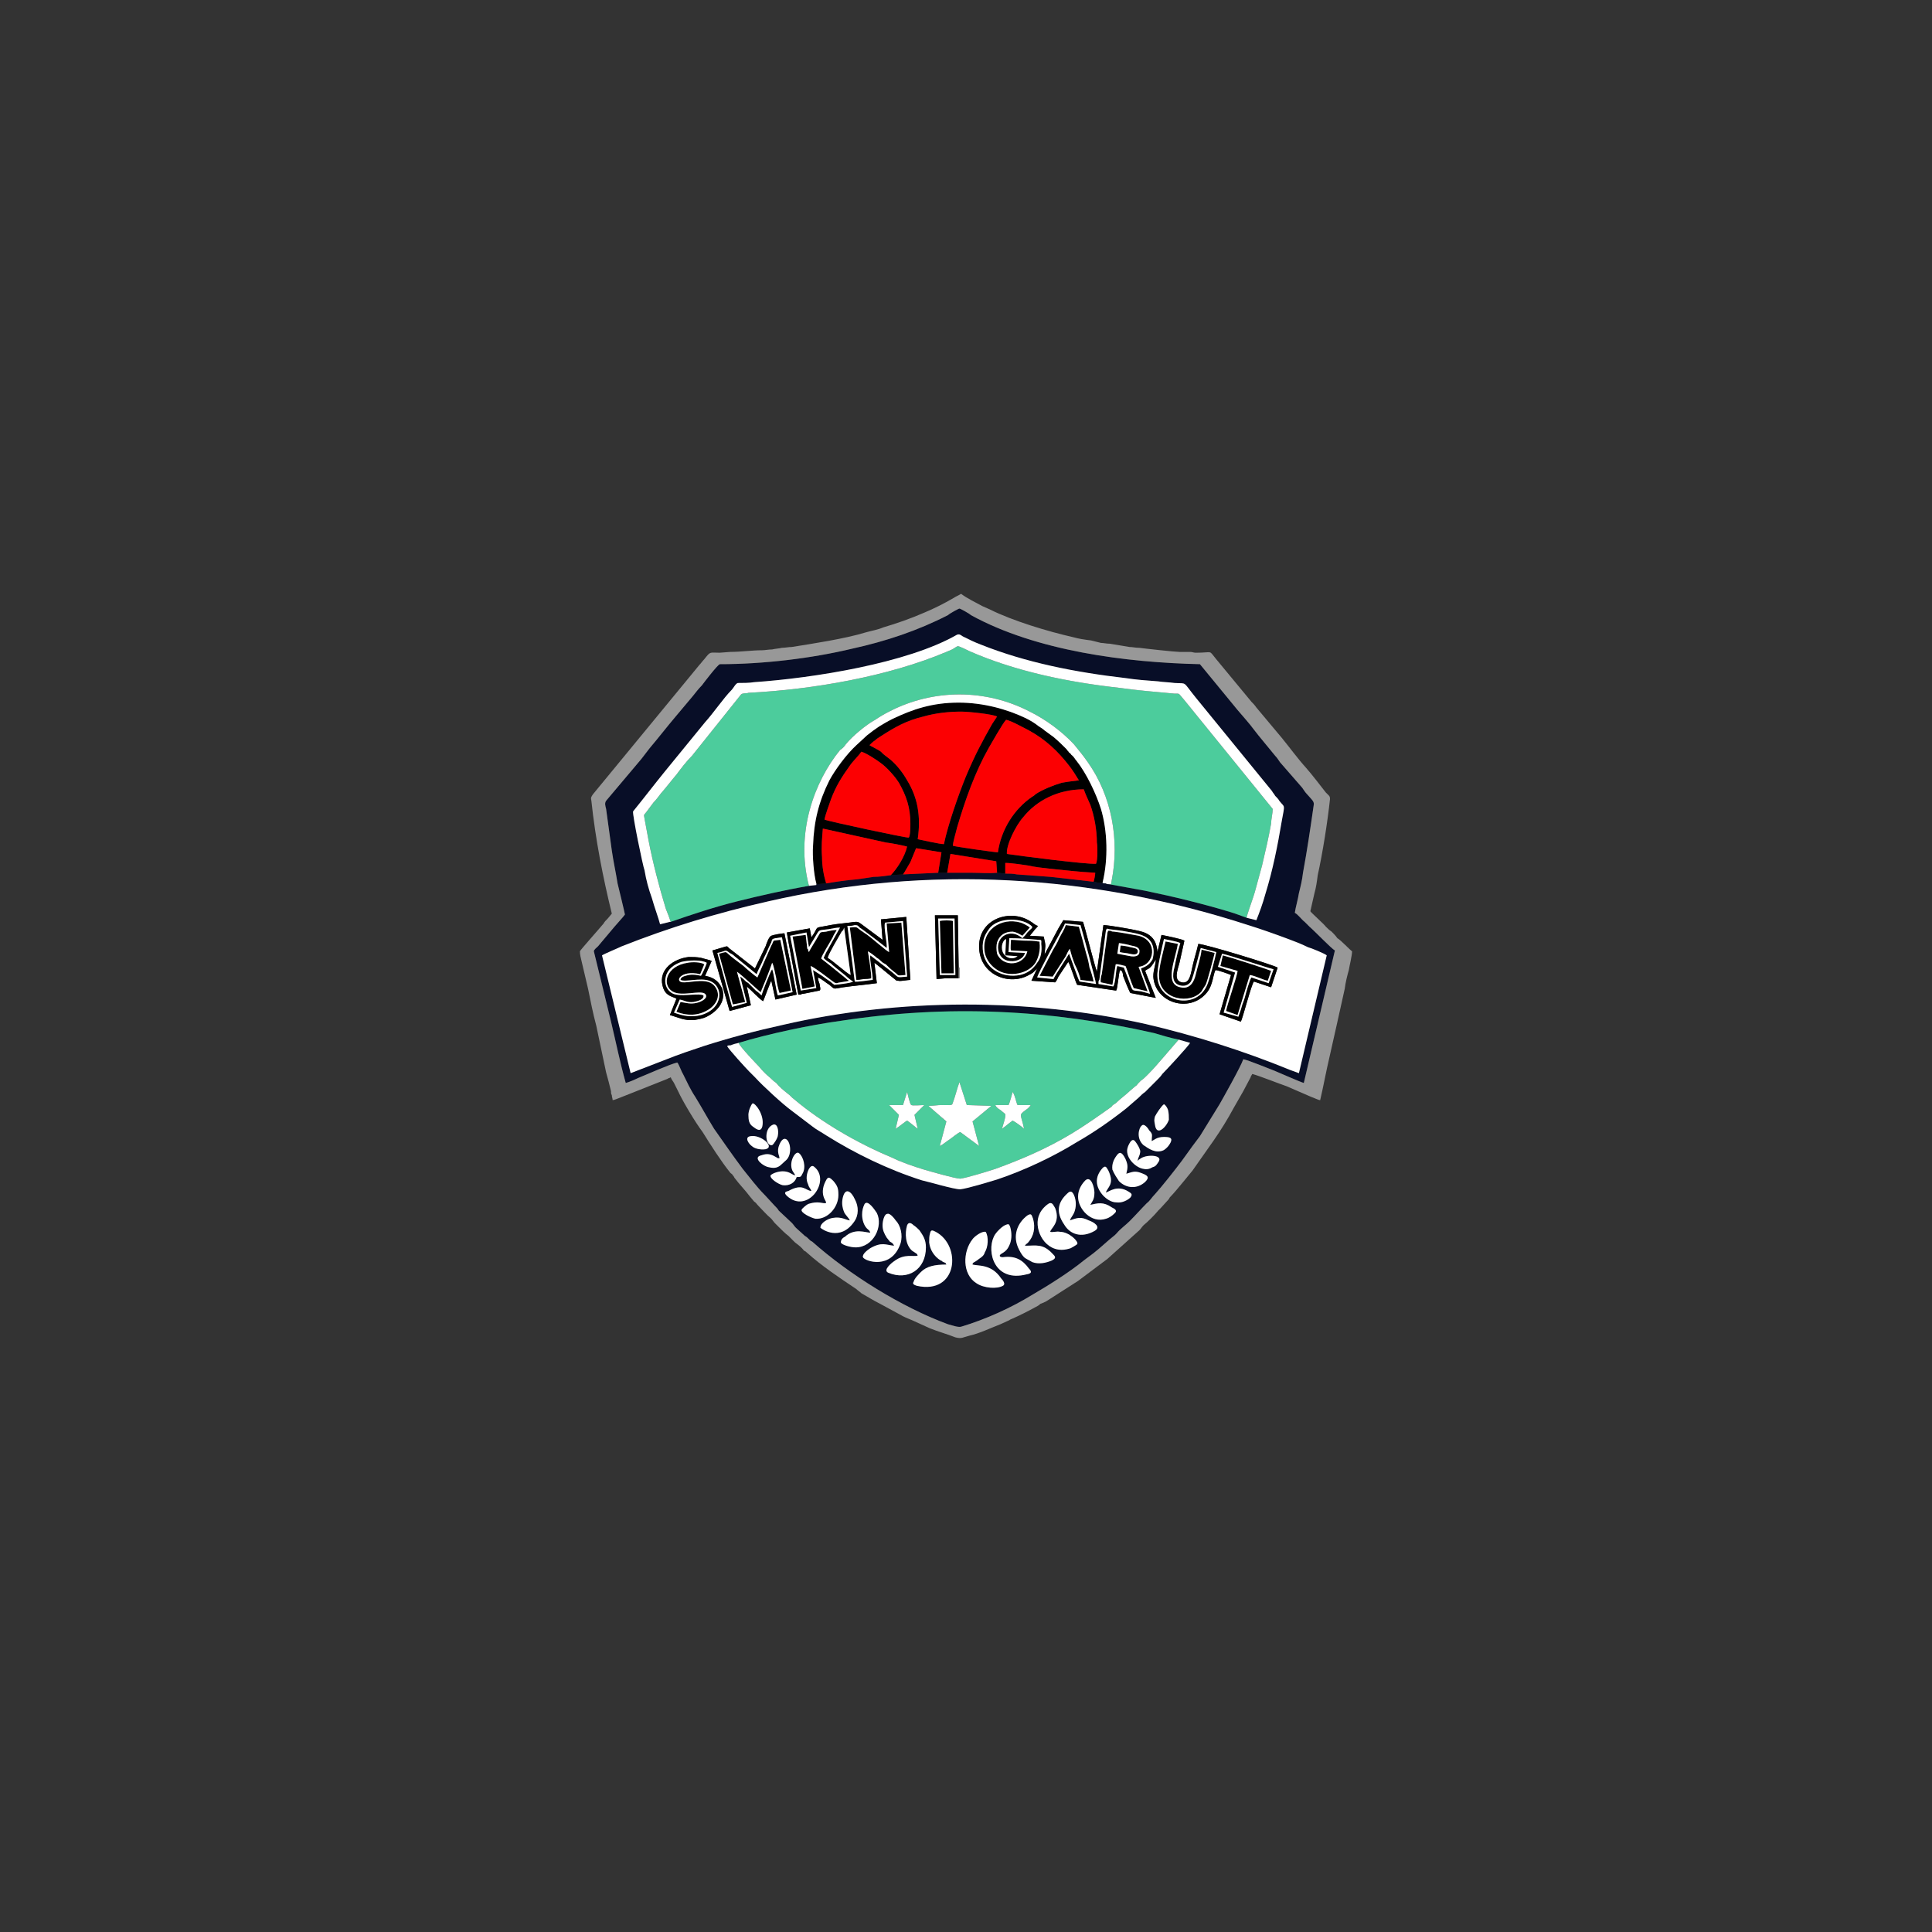 <?xml version="1.0" encoding="UTF-8"?>
<!DOCTYPE svg PUBLIC "-//W3C//DTD SVG 1.1//EN" "http://www.w3.org/Graphics/SVG/1.1/DTD/svg11.dtd">
<!-- Creator: CorelDRAW X7 -->
<svg xmlns="http://www.w3.org/2000/svg" xml:space="preserve" width="2362px" height="2362px" version="1.1" style="shape-rendering:geometricPrecision; text-rendering:geometricPrecision; image-rendering:optimizeQuality; fill-rule:evenodd; clip-rule:evenodd"
viewBox="0 0 2362 2362"
 xmlns:xlink="http://www.w3.org/1999/xlink">
 <rect x="0" y="0" width="2362" height="2362" fill="#333333" stroke="none"/>
 <defs>
  <style type="text/css">
   <![CDATA[
    .fil4 {fill:black}
    .fil0 {fill:#080E27}
    .fil1 {fill:#4CCC9C}
    .fil3 {fill:#989898}
    .fil5 {fill:#FC0002}
    .fil2 {fill:white}
   ]]>
  </style>
 </defs>
 <g id="Layer_x0020_1">
  <g id="_2132928737136">
   <path class="fil0" d="M1189 1546c7,2 23,-1 35,17 2,2 6,7 2,9 -7,4 -23,3 -32,-3 -18,-11 -17,-39 -5,-54 2,-3 11,-10 16,-9 4,6 3,19 -1,25 -1,4 -4,6 -7,8 -6,5 -8,4 -8,7zm-33 -2c0,0 0,0 -1,0 0,-1 -1,-1 -2,-1 -1,-1 -2,-2 -3,-2 -8,-5 -13,-13 -14,-22 0,-4 0,-8 1,-11 1,-5 3,-4 7,-2 32,17 27,77 -23,66 -3,-1 -6,-2 -4,-5 1,-4 6,-9 9,-12 7,-7 17,-9 31,-9l-1 -2zm75 -47c3,-1 3,1 4,3 2,7 2,14 0,20 -3,8 -6,10 -11,13 -3,2 -2,4 2,4 15,-2 24,3 32,14 4,4 3,6 -3,7 -39,10 -49,-27 -40,-46 2,-5 11,-14 16,-15zm-109 38c0,0 0,0 -1,-2l-6 -4c-8,-7 -9,-21 -6,-31 2,-5 6,-2 8,0 3,2 5,4 7,6 4,6 8,11 8,21 0,27 -22,41 -46,31 -7,-3 4,-12 7,-14 13,-10 24,-5 29,-7zm131 -12c14,0 22,-3 34,10 3,3 5,5 -1,8 -7,3 -16,5 -24,2 -3,-2 -8,-4 -10,-6 -2,-2 -4,-5 -6,-9 -9,-17 -2,-33 10,-42 5,-3 5,-1 7,4 3,11 1,21 -6,29 -2,2 -3,2 -4,4zm-174 -25c0,-5 2,-14 6,-14 3,-1 8,5 10,8 6,6 9,18 6,28 -11,33 -44,22 -46,17 -1,-4 6,-9 9,-11 14,-8 19,-4 29,-3 -1,-3 -3,-4 -5,-5 -1,-1 -3,-4 -4,-5 -3,-5 -5,-9 -5,-15zm205 8c3,1 8,-1 12,0 11,0 23,12 21,15 -1,1 -6,4 -8,5 -3,1 -7,2 -11,2 -23,0 -35,-28 -27,-44 2,-5 8,-11 12,-13 4,-1 5,3 7,6 7,18 -6,25 -6,29zm-230 -21c0,-5 1,-9 3,-13 4,-6 13,8 15,11 8,16 -4,42 -26,42 -6,0 -17,-3 -18,-6 0,-4 3,-6 5,-7 12,-11 25,-5 31,-5 -1,-3 -2,-3 -4,-5 -4,-4 -6,-11 -6,-17zm254 7c9,-3 13,-5 23,0 6,2 16,8 7,13 -16,9 -30,4 -37,-8 -11,-16 -7,-28 4,-38 4,-4 6,-2 8,2 3,7 3,15 0,22 -2,4 -4,6 -5,9zm-269 0c-2,-4 -5,-6 -7,-10 -2,-5 -3,-10 -2,-16 3,-16 11,-9 15,0 5,9 5,20 -1,28 -17,24 -39,9 -41,7 0,-6 9,-11 15,-12 11,-2 17,3 21,3zm279 -29c0,-9 5,-16 9,-20 7,-6 11,9 11,15 0,9 -3,11 -5,15 9,-2 16,-4 26,3 4,2 8,4 3,8 -2,2 -6,5 -10,6 -18,6 -34,-12 -34,-27zm-319 7c4,0 7,1 9,1 7,0 -7,-6 0,-24 4,-9 5,-9 11,-3 5,6 6,9 6,17 0,15 -13,30 -28,29 -5,-1 -18,-7 -17,-11 1,-2 6,-6 8,-7 3,-1 7,-2 11,-2zm353 -12c4,-1 14,-10 28,-1 3,2 5,3 2,7 -3,3 -10,7 -17,6 -7,0 -13,-5 -16,-8 -10,-11 -11,-23 -1,-34 4,-4 5,0 7,3 8,17 -1,20 -3,27zm-360 -2c-1,-3 -3,-4 -4,-8 -3,-6 -2,-13 1,-19 2,-3 4,-5 7,-2 20,17 -9,58 -34,35 -4,-4 -2,-5 2,-6 18,-10 21,0 28,0zm385 -21c7,-2 10,-4 18,-1 8,3 11,5 5,11 -10,9 -23,8 -32,-1 -2,-3 -6,-9 -8,-14 -1,-7 2,-13 5,-17 4,-6 7,-4 11,4 3,7 3,10 1,18zm-405 2c0,-2 -3,-4 -4,-8 -3,-10 5,-23 9,-19 5,4 9,17 4,25 -2,4 -2,4 -7,4 -2,7 -9,11 -17,10 -5,-1 -16,-8 -15,-12 3,-3 10,-5 15,-5 8,0 11,4 15,5zm406 -30c0,-4 2,-8 4,-11 3,-4 5,-2 7,1 2,3 4,6 5,10 0,6 -3,8 -3,12 1,0 0,0 1,-1l3 -2c8,-5 28,-4 21,5 -2,3 -3,5 -7,6 -3,2 -7,3 -11,2 -8,-1 -20,-11 -20,-22zm13 12c-1,0 0,0 0,0l0 0zm-438 -3c0,-3 -4,-8 0,-17 7,-16 16,0 12,13 -2,6 -5,7 -9,11 -4,4 -8,6 -16,4 -7,-1 -19,-11 -11,-14 3,-1 6,-2 9,-2 6,0 11,4 13,5 2,0 1,0 2,0zm-35 -27c12,-2 30,13 18,16 -7,1 -14,-1 -17,-4 -3,-2 -10,-11 -1,-12zm505 1c7,0 11,1 8,7 -2,4 -5,7 -8,9 -10,5 -19,-2 -25,-6 -9,-8 -6,-21 -2,-24 3,-3 8,4 9,6 5,5 3,6 3,13 3,-1 6,-5 15,-5zm-15 4c0,1 0,1 0,1l0 -1zm-463 -19c6,-2 7,8 6,13 0,3 -5,11 -7,12 -8,2 -11,-20 1,-25zm-30 -12c0,-5 3,-12 5,-14 3,-1 15,14 12,28 -2,8 -8,3 -12,0 -4,-3 -5,-7 -5,-14zm508 -13c2,1 4,4 5,7 1,4 1,8 1,12 -3,9 -15,21 -17,6 -1,-5 -1,-6 0,-10 2,-4 8,-13 11,-15zm-520 -75c36,-11 88,-22 125,-27 131,-20 255,-14 383,15 10,3 20,6 30,8l14 4c-3,5 -29,33 -34,38 -2,3 -4,5 -7,8 -4,4 -9,9 -14,14 -3,2 -5,4 -8,7l-15 13c-19,15 -39,29 -60,41 -29,18 -65,35 -98,46 -10,3 -36,11 -45,12 -8,0 -38,-9 -47,-11 -41,-13 -82,-33 -117,-55 -6,-4 -12,-7 -17,-11l-25 -19c-11,-8 -35,-30 -45,-41l-7 -7c-4,-4 -25,-27 -27,-31 1,-1 2,-1 4,-1 1,0 2,-1 3,-1 2,-1 4,-1 7,-2zm-167 -107c3,-2 20,-9 24,-11 58,-23 117,-41 179,-55 196,-45 396,-33 587,29 16,5 33,11 49,17 8,3 16,6 24,10 4,1 21,8 23,10l-34 144c-3,-1 -8,-3 -11,-4 -56,-23 -116,-42 -176,-56 -143,-32 -301,-32 -444,1 -32,7 -66,16 -97,26 -15,5 -30,10 -45,16l-44 17 -35 -144zm788 -46c-6,-2 -13,-5 -20,-7 -33,-10 -70,-19 -104,-26l-44 -8c-1,0 -3,0 -4,-1 -2,0 -4,0 -4,-1 -1,0 -1,1 -3,0 0,0 -2,0 -3,0 -1,0 -3,-1 -5,-1 -8,-1 -18,-2 -26,-3 -9,-1 -18,-2 -27,-3l-41 -3c-4,-1 -10,-1 -14,-1l-10 -1c-10,1 -21,0 -31,0 -10,0 -20,0 -30,0l-11 0 -43 2 -15 1 0 0c-7,1 -14,2 -21,2 -6,1 -13,2 -20,3 -13,1 -26,3 -38,5l-11 1c0,-2 0,0 -1,-1l0 2 -9 1c-29,5 -60,12 -88,19 -28,7 -55,16 -81,25l-1 0 -12 3c-2,-8 -7,-21 -10,-32 -4,-11 -7,-22 -9,-34 -2,-5 -15,-68 -14,-72 13,-16 26,-33 39,-49l49 -60c10,-11 23,-30 32,-39 3,-3 5,-8 8,-9 6,0 14,0 20,-1 72,-5 187,-23 248,-58 3,-1 4,0 7,2 8,4 14,7 22,10 55,22 116,34 177,41 13,2 26,3 40,4 6,1 13,1 20,2 16,1 9,-3 26,18l93 114c1,2 3,4 4,6 2,2 4,4 5,6 7,9 7,3 3,25 -5,30 -11,60 -20,89 -3,11 -7,22 -11,32l-12 -3zm-644 -310c-3,1 -19,22 -22,26 -4,4 -7,8 -11,13l-21 25c-11,13 -21,26 -32,39 -3,4 -7,9 -10,13l-43 51c-2,3 -1,6 0,10l7 51c2,14 5,27 7,40 1,4 9,37 9,38 -1,2 -14,16 -17,20l-16 19c-1,1 -5,4 -5,6l21 86c6,25 11,50 18,75 4,-1 11,-4 15,-6 10,-4 39,-17 48,-19 2,2 5,11 7,14 5,10 9,19 15,28 8,13 15,26 23,39 12,17 23,33 35,49 9,11 17,22 27,32l12 13c2,2 4,4 5,6l16 15c2,2 3,4 5,6l11 10c2,1 4,3 6,5 1,1 1,1 3,2 45,40 109,80 166,101 4,1 12,4 16,3 30,-9 61,-23 87,-39 19,-11 46,-28 63,-42l12 -9c9,-7 17,-15 26,-22 1,-1 1,-1 2,-2 5,-6 11,-10 16,-15 7,-7 15,-16 21,-22 4,-3 6,-7 10,-11 9,-10 24,-29 33,-41l13 -18c3,-4 6,-8 9,-12l24 -39c4,-7 26,-46 29,-55 6,1 30,11 38,14 5,2 32,14 36,15l38 -162c-4,-2 -24,-23 -31,-29 -2,-2 -4,-4 -6,-6 -4,-3 -8,-9 -12,-11 1,-7 4,-17 5,-24 2,-8 4,-16 5,-25 5,-27 9,-54 13,-82 1,-5 -1,-6 -8,-14 -2,-2 -4,-5 -6,-8l-27 -31c-2,-3 -4,-6 -6,-8 -8,-10 -20,-24 -26,-32 -5,-7 -15,-18 -20,-24l-46 -56c-90,-2 -200,-16 -280,-60 -2,-2 -13,-8 -14,-8 -1,0 -12,6 -14,8 -37,19 -76,32 -117,41 -50,12 -109,19 -162,19z"/>
   <path class="fil1" d="M820 1127l-1 0 1 0c26,-9 53,-18 81,-25 28,-7 59,-14 88,-19 -17,-65 7,-128 38,-166 3,-2 5,-4 7,-7 8,-10 25,-24 36,-30 6,-4 11,-7 17,-10 54,-28 118,-28 172,0 20,10 39,24 54,40 8,10 10,12 17,22 29,41 39,95 29,145 -1,5 0,4 -3,4l44 8c34,7 71,16 104,26 7,2 14,5 20,7 0,-2 9,-27 10,-31 3,-11 6,-22 9,-33 4,-17 8,-34 11,-51 0,-5 2,-13 2,-18l-108 -133c-8,-9 -5,-8 -12,-8 -22,-2 -46,-4 -67,-7 -63,-7 -127,-20 -184,-45 -2,-1 -12,-6 -14,-6 -1,0 -5,3 -7,4 -2,1 -5,2 -7,3 -71,30 -163,46 -242,50 -2,1 -7,0 -9,2l-60 75c-7,7 -13,15 -19,23 -6,7 -12,15 -19,23 -3,4 -6,8 -9,11 -3,4 -6,8 -9,12 -3,4 -3,2 -2,8l5 27c5,26 13,57 21,83 2,5 4,10 6,16z"/>
   <path class="fil2" d="M862 1193c11,2 17,7 21,16 5,16 -7,28 -19,34 -4,2 -9,3 -15,4 -13,1 -19,-3 -30,-6l8 -20c-5,-3 -14,-3 -17,-16 -5,-20 14,-33 32,-35 5,0 10,0 15,1l11 3c2,1 1,0 2,1l-8 18zm74 -36c1,-3 4,-12 7,-13 2,-1 13,-3 16,-3l15 75 -26 6 -5 -23c-1,1 -9,23 -10,25 -4,-2 -14,-13 -20,-18l5 23 -26 7 -21 -74c3,-1 14,-4 17,-5 2,0 2,1 3,2l32 25 13 -27zm236 25l0 0c1,2 0,0 1,1l0 13 -17 0 -11 1 -2 -78 28 0 1 63zm87 -38l17 1c3,13 2,10 1,22l17 -32c2,-3 4,-7 6,-10l24 2c2,5 14,53 17,61l8 -57c6,0 35,5 43,7 14,3 22,10 23,26l5 -21c5,1 25,5 28,7 -2,9 -4,18 -6,27 -2,8 -8,22 3,24 10,2 11,-12 13,-20 2,-9 5,-18 7,-27 8,0 93,26 97,29l-8 24 -21 -7c-3,3 -14,46 -16,49l-26 -9 14 -48c-2,-1 -16,-6 -19,-6 -3,5 -3,19 -11,28 -21,25 -63,12 -65,-20 0,-9 3,-14 3,-21 -8,14 -9,10 -13,14l13 33 -31 -6c-2,-3 -7,-16 -9,-21 0,-3 -1,-6 -3,-7 -1,1 -1,0 -1,1 -1,2 -3,22 -4,23 -1,1 1,1 -1,1l-47 -7c-1,0 -9,-26 -11,-28l-12 18c-1,2 -2,5 -4,7l-29 -2 7 -15c-5,5 -4,5 -12,9 -24,12 -59,-2 -59,-36 0,-34 38,-46 62,-31 4,2 6,5 10,6 -2,3 -4,4 -5,6 -1,1 -4,5 -5,6zm9 40c1,0 0,1 0,0zm-160 -63l5 77c-4,0 -12,2 -15,1 -2,0 -2,0 -3,-1 -4,-3 -23,-19 -26,-21l3 25c-14,2 -27,3 -41,5 -13,2 -10,3 -17,-3 -5,-3 -9,-7 -14,-9 0,3 1,5 2,8 0,2 2,7 0,8l-20 4c-1,0 -2,0 -3,1 -1,0 -2,0 -2,0 -1,0 0,0 -1,0 0,-1 -14,-73 -14,-76l28 -5 2 11c10,-14 2,-11 18,-14 9,-2 19,-3 28,-4 8,-1 10,-2 14,1l27 20 -2 -25 31 -3zm-372 47l35 144 44 -17c15,-6 30,-11 45,-16 31,-10 65,-19 97,-26 143,-33 301,-33 444,-1 60,14 120,33 176,56 3,1 8,3 11,4l34 -144c-2,-2 -19,-9 -23,-10 -8,-4 -16,-7 -24,-10 -16,-6 -33,-12 -49,-17 -191,-62 -391,-74 -587,-29 -62,14 -121,32 -179,55 -4,2 -21,9 -24,11z"/>
   <path class="fil1" d="M1135 1352c6,0 11,-1 16,-1 12,0 13,1 14,-3 3,-8 5,-17 8,-25l9 28 30 1 -23 19 8 30 -23 -17c-3,1 -10,7 -13,9 -2,1 -9,7 -12,8l8 -30 -22 -19zm98 -1c2,-4 4,-13 5,-16 3,4 4,12 6,16l16 0c0,1 -4,5 -6,6 -9,7 -6,4 -2,23 -2,-2 -10,-8 -14,-10 -3,2 -10,8 -13,10 1,-4 5,-15 4,-18l-6 -5c-2,-1 -6,-4 -6,-6l16 0zm-124 -16c1,3 3,14 5,16 2,1 13,0 16,0l-12 12 4 17c-3,-2 -11,-9 -13,-10 -2,1 -8,6 -11,8 -2,1 -1,1 -3,2l4 -17c-5,-5 -8,-8 -12,-12l17 0 5 -16zm-206 -60c1,4 23,27 25,29 4,5 9,10 14,14 2,2 4,4 7,6 4,5 9,9 14,13 3,2 5,5 8,7 33,28 78,54 119,71 12,6 27,11 40,15 7,2 38,11 44,11 8,-1 34,-9 43,-12 33,-12 63,-25 93,-43 15,-9 35,-23 49,-33 1,-2 2,-2 3,-3 2,-1 3,-2 4,-3 4,-4 11,-9 15,-13l7 -6c2,-1 2,-2 4,-4 1,-1 2,-2 3,-3 3,-2 5,-4 8,-7 7,-7 13,-14 19,-21l19 -22c-10,-2 -20,-5 -30,-8 -128,-29 -252,-35 -383,-15 -37,5 -89,16 -125,27z"/>
   <path class="fil3" d="M880 812c53,0 112,-7 162,-19 41,-9 80,-22 117,-41 2,-2 13,-8 14,-8 1,0 12,6 14,8 80,44 190,58 280,60l46 56c5,6 15,17 20,24 6,8 18,22 26,32 2,2 4,5 6,8l27 31c2,3 4,6 6,8 7,8 9,9 8,14 -4,28 -8,55 -13,82 -1,9 -3,17 -5,25 -1,7 -4,17 -5,24 4,2 8,8 12,11 2,2 4,4 6,6 7,6 27,27 31,29l-38 162c-4,-1 -31,-13 -36,-15 -8,-3 -32,-13 -38,-14 -3,9 -25,48 -29,55l-24 39c-3,4 -6,8 -9,12l-13 18c-9,12 -24,31 -33,41 -4,4 -6,8 -10,11 -6,6 -14,15 -21,22 -5,5 -11,9 -16,15 -1,1 -1,1 -2,2 -9,7 -17,15 -26,22l-12 9c-17,14 -44,31 -63,42 -26,16 -57,30 -87,39 -4,1 -12,-2 -16,-3 -57,-21 -121,-61 -166,-101 -2,-1 -2,-1 -3,-2 -2,-2 -4,-4 -6,-5l-11 -10c-2,-2 -3,-4 -5,-6l-16 -15c-1,-2 -3,-4 -5,-6l-12 -13c-10,-10 -18,-21 -27,-32 -12,-16 -23,-32 -35,-49 -8,-13 -15,-26 -23,-39 -6,-9 -10,-18 -15,-28 -2,-3 -5,-12 -7,-14 -9,2 -38,15 -48,19 -4,2 -11,5 -15,6 -7,-25 -12,-50 -18,-75l-21 -86c0,-2 4,-5 5,-6l16 -19c3,-4 16,-18 17,-20 0,-1 -8,-34 -9,-38 -2,-13 -5,-26 -7,-40l-7 -51c-1,-4 -2,-7 0,-10l43 -51c3,-4 7,-9 10,-13 11,-13 21,-26 32,-39l21 -25c4,-5 7,-9 11,-13 3,-4 19,-25 22,-26zm295 -86l0 0c8,6 17,10 26,15l9 4c28,14 71,27 102,34 7,2 14,3 22,4 4,1 8,2 12,3 3,0 7,1 11,1l24 4c4,0 7,1 12,1 7,1 44,5 49,5 5,0 8,0 13,0 3,0 4,1 7,1 22,0 15,-4 25,8l43 52c2,2 4,4 6,7l31 37c9,11 20,26 30,37 7,8 17,21 24,30 4,4 5,4 5,8 -3,28 -9,66 -15,93 -1,8 -2,15 -4,22l-5 22c0,1 17,16 19,19 2,2 4,4 7,6 2,2 5,5 7,8 4,2 16,15 18,16 0,5 -3,17 -4,23 -2,7 -4,15 -5,23l-10 45c-3,13 -6,27 -9,40 -4,17 -7,34 -11,51 -2,0 -8,-3 -11,-4l-30 -13c-9,-3 -34,-13 -42,-15 -1,2 -2,3 -2,4l-9 17c-4,7 -8,14 -12,21 -7,13 -15,26 -24,39l-26 37c-5,6 -21,26 -27,32 -1,1 -1,1 -2,3l-10 11c-1,1 -2,2 -3,3 -4,5 -13,14 -18,18 -2,2 -3,4 -5,6l-39 35c-4,3 -8,6 -12,9 -8,6 -16,12 -24,18l-39 25c-2,1 -4,2 -7,3 -2,2 -4,3 -6,4 -9,5 -19,10 -28,14 -2,1 -3,1 -4,2l-11 5c-13,5 -25,11 -38,14 -8,2 -9,4 -17,2 -10,-4 -21,-7 -31,-11l-22 -10c-5,-2 -10,-4 -15,-7l-24 -13c-8,-4 -16,-9 -23,-13 -2,-2 -4,-3 -6,-5 -21,-14 -42,-28 -61,-45 -1,-1 -1,-1 -3,-2 -3,-4 -7,-7 -11,-10l-8 -8c-4,-3 -8,-7 -12,-11l-4 -4c0,0 -1,-1 -1,-1l-4 -5c-6,-5 -11,-11 -16,-16 -2,-2 -3,-4 -5,-5l-5 -6c-6,-8 -13,-15 -19,-23 -1,-2 -1,-2 -2,-3 -1,-2 -2,-2 -3,-3 -12,-15 -24,-34 -34,-50 -9,-12 -24,-37 -30,-50l-5 -10c-1,-2 -3,-4 -4,-7 -1,1 -3,1 -4,2l-58 23c-3,1 -7,3 -9,3 0,-2 -1,-4 -1,-6 -1,-2 -1,-3 -1,-5 -1,-4 -2,-8 -3,-12 -1,-4 -2,-7 -3,-11l-12 -57c-4,-15 -7,-30 -10,-45l-8 -34c-1,-4 -2,-8 -2,-12 0,-1 25,-29 29,-34 1,-2 3,-4 5,-6l5 -6c-11,-45 -20,-91 -25,-138 -1,-4 0,-5 2,-8l130 -158c2,-2 4,-5 6,-7 8,-10 6,-8 19,-8l13 -1c13,0 26,-2 39,-2 3,0 8,-1 12,-1 4,-1 8,-1 12,-2 4,0 8,-1 12,-1 25,-4 65,-10 91,-18 7,-2 14,-3 21,-6 17,-5 34,-11 50,-18 12,-5 24,-11 36,-18 3,-2 6,-3 9,-5z"/>
   <path class="fil4" d="M1325 965c2,6 5,12 8,19 5,14 8,31 8,46 1,5 1,22 -1,26 -11,1 -96,-10 -109,-12 -1,-11 11,-35 20,-45 16,-20 42,-34 74,-34zm-317 37c1,-6 6,-19 8,-25 6,-16 13,-27 23,-41 5,-7 10,-11 14,-17 7,2 20,11 24,14 7,5 17,16 22,24 9,16 14,30 14,50 0,3 0,15 -2,17 -1,1 -99,-20 -103,-22zm157 32c0,-5 4,-17 5,-22 10,-34 22,-68 39,-98 3,-5 17,-30 21,-34 6,1 22,10 28,13 20,11 35,25 49,43 4,5 9,13 12,18 -6,1 -10,1 -21,3 -10,3 -23,8 -32,14 -1,1 -2,2 -4,3 -22,15 -38,40 -42,68 -4,0 -53,-7 -55,-8zm-102 -123c2,-2 4,-4 7,-6 2,-2 4,-3 7,-5 17,-11 31,-19 52,-24 14,-4 30,-6 46,-6 9,0 38,3 44,6l-6 9c-13,23 -21,38 -32,64 -9,22 -22,59 -27,83 -5,0 -27,-5 -32,-6 4,-28 0,-51 -13,-72 -5,-9 -12,-18 -20,-25l-9 -7c-1,-1 -2,-2 -3,-3 -4,-3 -13,-7 -14,-8zm-65 169c1,1 1,-1 1,1l11 -1c-3,-10 -5,-21 -5,-32 -1,-13 0,-23 1,-35l77 17c8,1 18,3 26,5 -3,13 -13,28 -20,35l0 0 0 0 15 -1c1,-1 1,-2 2,-3l7 -12c2,-5 5,-12 7,-17l31 5 -4 25 11 0 4 -23 56 9 1 14 10 1 0 -13c8,0 19,2 27,3 9,2 18,3 27,4 19,2 37,4 56,5 0,2 -1,8 -2,11 2,0 4,1 5,1 1,0 3,0 3,0 2,1 2,0 3,0 7,-29 6,-63 -2,-90 -6,-19 -18,-44 -30,-59 -2,-2 -3,-5 -6,-7 -1,-1 -1,-2 -3,-3 -1,-2 -2,-2 -3,-4 -5,-5 -10,-10 -16,-15l-11 -8c-2,-2 -4,-3 -7,-5 -5,-4 -10,-7 -16,-10 -23,-11 -52,-19 -82,-19 -32,0 -56,8 -81,20 -6,3 -11,6 -16,9 -6,4 -10,7 -15,11l-13 12c-12,11 -26,30 -33,43 -13,26 -19,50 -20,80 -1,12 1,36 4,46z"/>
   <path class="fil2" d="M819 1127l1 0c-2,-6 -4,-11 -6,-16 -8,-26 -16,-57 -21,-83l-5 -27c-1,-6 -1,-4 2,-8 3,-4 6,-8 9,-12 3,-3 6,-7 9,-11 7,-8 13,-16 19,-23 6,-8 12,-16 19,-23l60 -75c2,-2 7,-1 9,-2 79,-4 171,-20 242,-50 2,-1 5,-2 7,-3 2,-1 6,-4 7,-4 2,0 12,5 14,6 57,25 121,38 184,45 21,3 45,5 67,7 7,0 4,-1 12,8l108 133c0,5 -2,13 -2,18 -3,17 -7,34 -11,51 -3,11 -6,22 -9,33 -1,4 -10,29 -10,31l12 3c4,-10 8,-21 11,-32 9,-29 15,-59 20,-89 4,-22 4,-16 -3,-25 -1,-2 -3,-4 -5,-6 -1,-2 -3,-4 -4,-6l-93 -114c-17,-21 -10,-17 -26,-18 -7,-1 -14,-1 -20,-2 -14,-1 -27,-2 -40,-4 -61,-7 -122,-19 -177,-41 -8,-3 -14,-6 -22,-10 -3,-2 -4,-3 -7,-2 -61,35 -176,53 -248,58 -6,1 -14,1 -20,1 -3,1 -5,6 -8,9 -9,9 -22,28 -32,39l-49 60c-13,16 -26,33 -39,49 -1,4 12,67 14,72 2,12 5,23 9,34 3,11 8,24 10,32l12 -3z"/>
   <path class="fil5" d="M1063 911c1,1 10,5 14,8 1,1 2,2 3,3l9 7c8,7 15,16 20,25 13,21 17,44 13,72 5,1 27,6 32,6 5,-24 18,-61 27,-83 11,-26 19,-41 32,-64l6 -9c-6,-3 -35,-6 -44,-6 -16,0 -32,2 -46,6 -21,5 -35,13 -52,24 -3,2 -5,3 -7,5 -3,2 -5,4 -7,6z"/>
   <path class="fil5" d="M1165 1034c2,1 51,8 55,8 4,-28 20,-53 42,-68 2,-1 3,-2 4,-3 9,-6 22,-11 32,-14 11,-2 15,-2 21,-3 -3,-5 -8,-13 -12,-18 -14,-18 -29,-32 -49,-43 -6,-3 -22,-12 -28,-13 -4,4 -18,29 -21,34 -17,30 -29,64 -39,98 -1,5 -5,17 -5,22z"/>
   <path class="fil2" d="M903 1275c-3,1 -5,1 -7,2 -1,0 -2,1 -3,1 -2,0 -3,0 -4,1 2,4 23,27 27,31l7 7c10,11 34,33 45,41l25 19c5,4 11,7 17,11 35,22 76,42 117,55 9,2 39,11 47,11 9,-1 35,-9 45,-12 33,-11 69,-28 98,-46 21,-12 41,-26 60,-41l15 -13c3,-3 5,-5 8,-7 5,-5 10,-10 14,-14 3,-3 5,-5 7,-8 5,-5 31,-33 34,-38l-14 -4 -19 22c-6,7 -12,14 -19,21 -3,3 -5,5 -8,7 -1,1 -2,2 -3,3 -2,2 -2,3 -4,4l-7 6c-4,4 -11,9 -15,13 -1,1 -2,2 -4,3 -1,1 -2,1 -3,3 -14,10 -34,24 -49,33 -30,18 -60,31 -93,43 -9,3 -35,11 -43,12 -6,0 -37,-9 -44,-11 -13,-4 -28,-9 -40,-15 -41,-17 -86,-43 -119,-71 -3,-2 -5,-5 -8,-7 -5,-4 -10,-8 -14,-13 -3,-2 -5,-4 -7,-6 -5,-4 -10,-9 -14,-14 -2,-2 -24,-25 -25,-29z"/>
   <path class="fil5" d="M1325 965c-32,0 -58,14 -74,34 -9,10 -21,34 -20,45 13,2 98,13 109,12 2,-4 2,-21 1,-26 0,-15 -3,-32 -8,-46 -3,-7 -6,-13 -8,-19z"/>
   <path class="fil5" d="M1008 1002c4,2 102,23 103,22 2,-2 2,-14 2,-17 0,-20 -5,-34 -14,-50 -5,-8 -15,-19 -22,-24 -4,-3 -17,-12 -24,-14 -4,6 -9,10 -14,17 -10,14 -17,25 -23,41 -2,6 -7,19 -8,25z"/>
   <path class="fil2" d="M989 1083l9 -1 0 -2c-3,-10 -5,-34 -4,-46 1,-30 7,-54 20,-80 7,-13 21,-32 33,-43l13 -12c5,-4 9,-7 15,-11 5,-3 10,-6 16,-9 25,-12 49,-20 81,-20 30,0 59,8 82,19 6,3 11,6 16,10 3,2 5,3 7,5l11 8c6,5 11,10 16,15 1,2 2,2 3,4 2,1 2,2 3,3 3,2 4,5 6,7 12,15 24,40 30,59 8,27 9,61 2,90 0,1 2,1 4,1 1,1 3,1 4,1 3,0 2,1 3,-4 10,-50 0,-104 -29,-145 -7,-10 -9,-12 -17,-22 -15,-16 -34,-30 -54,-40 -54,-28 -118,-28 -172,0 -6,3 -11,6 -17,10 -11,6 -28,20 -36,30 -2,3 -4,5 -7,7 -31,38 -55,101 -38,166z"/>
   <path class="fil4" d="M1268 1184c0,1 1,0 0,0zm226 -18c7,1 55,17 63,19l-6 17 -21 -7c-2,2 -7,20 -8,24 -1,4 -3,8 -4,12 -1,4 -3,9 -4,12l-18 -5 14 -49 -21 -7 5 -16zm-250 3c-6,5 -14,2 -17,-3 -4,-6 -2,-16 3,-18l-1 20 15 1zm24 26c2,-7 25,-49 30,-58 1,-2 3,-5 4,-8l19 2c1,3 18,65 19,72l-20 -3c-1,0 -12,-32 -13,-34 -4,7 -17,26 -19,31l-20 -2zm75 6c0,-1 0,-2 1,-3l8 -60c1,-3 1,-3 4,-2l16 2c16,3 30,4 36,15 3,6 3,13 1,20 -4,7 -9,9 -14,11 2,8 9,23 11,31 -4,-1 -7,-2 -11,-3 -13,-2 -9,2 -16,-16l-5 -13 -8 -2c-2,5 -2,21 -5,25l-18 -3 0 -2zm144 -37c-1,6 -9,37 -12,42 -14,29 -59,19 -60,-12 -1,-8 6,-37 8,-46 4,1 17,3 20,5 -1,4 -3,10 -4,15 -1,4 -2,9 -3,14 -3,11 -3,21 8,23 6,1 10,-2 12,-5 3,-5 10,-35 12,-41l19 5zm-253 -17c12,0 24,1 36,2 4,0 3,1 3,5 1,8 0,17 -5,23 -5,8 -12,13 -21,15 -20,4 -41,-6 -45,-27 -2,-13 1,-21 7,-29 11,-16 43,-14 53,-3 0,2 -2,3 -3,4 -1,1 -2,2 -3,3 -2,3 -4,5 -6,7 -5,-4 -12,-8 -21,-4 -14,7 -11,31 6,32 9,1 17,-4 18,-10l-20 -1 1 -17zm25 -3c1,-1 4,-5 5,-6 1,-2 3,-3 5,-6 -4,-1 -6,-4 -10,-6 -24,-15 -62,-3 -62,31 0,34 35,48 59,36 8,-4 7,-4 12,-9l-7 15 29 2c2,-2 3,-5 4,-7l12 -18c2,2 10,28 11,28l47 7c2,0 0,0 1,-1 1,-1 3,-21 4,-23 0,-1 0,0 1,-1 2,1 3,4 3,7 2,5 7,18 9,21l31 6 -13 -33c4,-4 5,0 13,-14 0,7 -3,12 -3,21 2,32 44,45 65,20 8,-9 8,-23 11,-28 3,0 17,5 19,6l-14 48 26 9c2,-3 13,-46 16,-49l21 7 8 -24c-4,-3 -89,-29 -97,-29 -2,9 -5,18 -7,27 -2,8 -3,22 -13,20 -11,-2 -5,-16 -3,-24 2,-9 4,-18 6,-27 -3,-2 -23,-6 -28,-7l-5 21c-1,-16 -9,-23 -23,-26 -8,-2 -37,-7 -43,-7l-8 57c-3,-8 -15,-56 -17,-61l-24 -2c-2,3 -4,7 -6,10l-17 32c1,-12 2,-9 -1,-22l-17 -1z"/>
   <path class="fil5" d="M1010 1080c12,-2 25,-4 38,-5 7,-1 14,-2 20,-3 7,0 14,-1 21,-2l0 0c7,-7 17,-22 20,-35 -8,-2 -18,-4 -26,-5l-77 -17c-1,12 -2,22 -1,35 0,11 2,22 5,32z"/>
   <path class="fil4" d="M1032 1134l8 58c-6,-3 -21,-17 -28,-21 1,-5 13,-25 17,-32 1,-1 1,-1 2,-2l1 -3zm-25 37c1,2 7,6 9,7 1,1 1,1 2,2l16 13c2,2 7,6 9,7 -2,2 -22,4 -23,4 0,0 -4,-3 -5,-4 -3,-2 -6,-4 -10,-7l-11 -7 4 22 -19 3 -13 -67 20 -4 3 18 6 -10c8,-13 4,-10 18,-12 5,-1 10,-2 14,-2l-15 27c-2,3 -4,8 -5,10zm75 -43l22 -2 5 68c-14,1 -9,2 -19,-6l-26 -20c-1,6 3,22 3,30 -2,0 -20,3 -22,2l-9 -68c3,0 6,0 9,-1 4,0 4,1 6,3 5,3 32,24 33,25 1,-6 -4,-25 -2,-31zm-5 -4l2 25 -27 -20c-4,-3 -6,-2 -14,-1 -9,1 -19,2 -28,4 -16,3 -8,0 -18,14l-2 -11 -28 5c0,3 14,75 14,76 1,0 0,0 1,0 0,0 1,0 2,0 1,-1 2,-1 3,-1l20 -4c2,-1 0,-6 0,-8 -1,-3 -2,-5 -2,-8 5,2 9,6 14,9 7,6 4,5 17,3 14,-2 27,-3 41,-5l-3 -25c3,2 22,18 26,21 1,1 1,1 3,1 3,1 11,-1 15,-1l-5 -77 -31 3z"/>
   <path class="fil4" d="M1084 1129l3 35c-3,-1 -22,-18 -28,-22 -2,-1 -4,-3 -6,-4 -7,-5 -4,-5 -14,-4l8 64c3,0 4,0 9,-1 2,0 7,0 9,-1 1,-2 -3,-28 -4,-33 2,1 9,6 11,8 2,1 4,3 5,4 2,2 4,3 6,4 3,3 6,6 10,9 7,5 2,5 14,4l-5 -64 -18 1z"/>
   <path class="fil4" d="M896 1228l15 -3 -10 -37c6,4 26,23 29,25 5,-12 10,-24 14,-36 2,3 4,15 5,19 0,3 3,16 4,18l14 -3 -13 -62c-1,0 -7,1 -8,1 -1,1 -2,5 -3,6 -3,7 -15,34 -17,39 -2,-1 -14,-11 -17,-14 -5,-4 -15,-11 -19,-15 -3,-3 -3,-2 -11,0l17 62z"/>
   <path class="fil4" d="M1368 1153c2,0 12,2 15,3 5,1 11,2 10,8 0,5 -6,6 -11,5 -5,-1 -11,-2 -16,-3l2 -13zm-22 48l14 3 4 -25c2,-1 11,2 12,2 1,2 4,11 5,14 1,3 4,11 5,13l17 4 -11 -30c20,-2 24,-32 0,-38 -6,-1 -21,-4 -30,-5 -1,0 -3,0 -4,-1 -3,0 -3,-1 -4,2l-7 51c-1,2 -2,9 -1,10z"/>
   <path class="fil4" d="M1236 1149c0,3 -1,11 0,13l20 1c-4,18 -30,20 -37,3 -1,-5 -1,-10 0,-14 3,-9 10,-13 19,-13 6,1 8,3 12,5l9 -10c-2,-2 -8,-5 -11,-6 -24,-7 -49,9 -44,37 2,9 8,16 14,20 7,5 17,7 27,5 10,-2 17,-7 21,-13 4,-7 6,-16 5,-24 0,-2 0,-2 -2,-2 -5,-1 -11,-1 -16,-1 -5,0 -12,-1 -17,-1z"/>
   <path class="fil4" d="M989 1164l-1 -2c0,-1 0,-2 -1,-2l-2 -17 -16 2 12 64 15 -3 -5 -25c4,1 22,15 26,18 2,1 3,3 6,3 2,-1 13,-2 15,-3 -2,-1 -3,-2 -4,-3 -5,-4 -27,-22 -30,-24 0,-3 12,-22 14,-26 1,-3 4,-7 5,-9 -4,0 -9,1 -13,2 -9,1 -6,0 -10,6 -2,4 -10,16 -11,19z"/>
   <path class="fil2" d="M1135 1352l22 19 -8 30c3,-1 10,-7 12,-8 3,-2 10,-8 13,-9l23 17 -8 -30 23 -19 -30 -1 -9 -28c-3,8 -5,17 -8,25 -1,4 -2,3 -14,3 -5,0 -10,1 -16,1z"/>
   <path class="fil4" d="M1469 1161c-1,10 -5,21 -7,30 -2,9 -7,19 -19,16 -20,-4 -6,-34 -3,-53l-15 -3c-2,9 -9,34 -8,43 1,29 39,34 52,18 1,-2 3,-5 5,-8 2,-4 10,-34 11,-39l-16 -4z"/>
   <path class="fil4" d="M861 1179c-4,-3 -15,-3 -20,-2 -27,4 -32,27 -19,35 11,7 34,-2 40,3 5,5 -5,10 -10,11 -8,2 -13,0 -20,-1l-5 12c13,5 26,5 38,-2 9,-5 18,-17 9,-29 -8,-11 -28,-5 -37,-5 -14,1 -6,-16 19,-10l5 -12z"/>
   <path class="fil4" d="M1303 1169c1,-2 3,-7 5,-9 2,8 3,11 6,19 3,6 6,13 7,19l16 2c-1,-5 -3,-12 -5,-17 -1,-6 -2,-11 -4,-17 -2,-8 -7,-26 -9,-33l-16 -2c-2,6 -5,10 -8,16 -2,5 -5,10 -8,15 -2,4 -15,29 -16,31l16 1 16 -25z"/>
   <path class="fil4" d="M925 1191c1,-3 4,-9 6,-13 2,-5 4,-9 6,-13 2,-5 4,-9 6,-13 1,-4 1,-4 5,-5 2,0 5,-1 8,-1l13 67 -18 4c-2,-4 -5,-28 -7,-32 -2,2 -12,28 -13,32 -2,-2 -4,-4 -7,-6 -2,-2 -4,-4 -6,-6 -1,-1 -2,-2 -3,-3 -1,-1 -2,-1 -3,-2 -2,-2 -5,-5 -7,-6l8 32 -18 5 -18 -66c11,-2 9,-5 15,0 2,1 4,2 6,4l27 22zm-2 -7l-32 -25c-1,-1 -1,-2 -3,-2 -3,1 -14,4 -17,5l21 74 26 -7 -5 -23c6,5 16,16 20,18 1,-2 9,-24 10,-25l5 23 26 -6 -15 -75c-3,0 -14,2 -16,3 -3,1 -6,10 -7,13l-13 27z"/>
   <path class="fil2" d="M1189 1546c0,-3 2,-2 8,-7 3,-2 6,-4 7,-8 4,-6 5,-19 1,-25 -5,-1 -14,6 -16,9 -12,15 -13,43 5,54 9,6 25,7 32,3 4,-2 0,-7 -2,-9 -12,-18 -28,-15 -35,-17z"/>
   <path class="fil2" d="M1157 1546c-14,0 -24,2 -31,9 -3,3 -8,8 -9,12 -2,3 1,4 4,5 50,11 55,-49 23,-66 -4,-2 -6,-3 -7,2 -1,3 -1,7 -1,11 1,9 6,17 14,22 1,0 2,1 3,2 1,0 2,0 2,1 1,0 1,0 1,0l1 2z"/>
   <path class="fil4" d="M1492 1181l21 6c0,5 -13,42 -14,49l14 5 15 -49c7,1 16,6 22,7l4 -12c-7,-3 -51,-17 -59,-19l-3 13z"/>
   <path class="fil2" d="M1122 1535c-5,2 -16,-3 -29,7 -3,2 -14,11 -7,14 24,10 46,-4 46,-31 0,-10 -4,-15 -8,-21 -2,-2 -4,-4 -7,-6 -2,-2 -6,-5 -8,0 -3,10 -2,24 6,31l6 4c1,2 1,2 1,2z"/>
   <path class="fil2" d="M1231 1497c-5,1 -14,10 -16,15 -9,19 1,56 40,46 6,-1 7,-3 3,-7 -8,-11 -17,-16 -32,-14 -4,0 -5,-2 -2,-4 5,-3 8,-5 11,-13 2,-6 2,-13 0,-20 -1,-2 -1,-4 -4,-3z"/>
   <path class="fil4" d="M860 1217c-5,-3 -23,1 -33,-1 -9,-1 -16,-11 -13,-22 2,-9 10,-15 19,-18 8,-2 24,-3 31,1 0,2 -6,15 -7,16 -5,-1 -9,-2 -15,-1 -4,1 -10,2 -10,6 6,3 24,-3 35,1 18,6 18,34 -10,42 -12,3 -22,1 -33,-3l7 -16c6,1 9,4 17,3 5,-1 13,-3 12,-8zm10 -42c-1,-1 0,0 -2,-1l-11 -3c-5,-1 -10,-1 -15,-1 -18,2 -37,15 -32,35 3,13 12,13 17,16l-8 20c11,3 17,7 30,6 6,-1 11,-2 15,-4 12,-6 24,-18 19,-34 -4,-9 -10,-14 -21,-16l8 -18z"/>
   <path class="fil2" d="M1284 1506c0,-4 13,-11 6,-29 -2,-3 -3,-7 -7,-6 -4,2 -10,8 -12,13 -8,16 4,44 27,44 4,0 8,-1 11,-2 2,-1 7,-4 8,-5 2,-3 -10,-15 -21,-15 -4,-1 -9,1 -12,0z"/>
   <path class="fil2" d="M1253 1523c1,-2 2,-2 4,-4 7,-8 9,-18 6,-29 -2,-5 -2,-7 -7,-4 -12,9 -19,25 -10,42 2,4 4,7 6,9 2,2 7,4 10,6 8,3 17,1 24,-2 6,-3 4,-5 1,-8 -12,-13 -20,-10 -34,-10z"/>
   <path class="fil2" d="M1079 1498c0,6 2,10 5,15 1,1 3,4 4,5 2,1 4,2 5,5 -10,-1 -15,-5 -29,3 -3,2 -10,7 -9,11 2,5 35,16 46,-17 3,-10 0,-22 -6,-28 -2,-3 -7,-9 -10,-8 -4,0 -6,9 -6,14z"/>
   <path class="fil5" d="M1229 1068c4,0 10,0 14,1l41 3c9,1 18,2 27,3 8,1 18,2 26,3 1,-3 2,-9 2,-11 -19,-1 -37,-3 -56,-5 -9,-1 -18,-2 -27,-4 -8,-1 -19,-3 -27,-3l0 13z"/>
   <path class="fil2" d="M1308 1492c1,-3 3,-5 5,-9 3,-7 3,-15 0,-22 -2,-4 -4,-6 -8,-2 -11,10 -15,22 -4,38 7,12 21,17 37,8 9,-5 -1,-11 -7,-13 -10,-5 -14,-3 -23,0z"/>
   <path class="fil2" d="M1054 1485c0,6 2,13 6,17 2,2 3,2 4,5 -6,0 -19,-6 -31,5 -2,1 -5,3 -5,7 1,3 12,6 18,6 22,0 34,-26 26,-42 -2,-3 -11,-17 -15,-11 -2,4 -3,8 -3,13z"/>
   <path class="fil2" d="M999 1470c-4,0 -8,1 -11,2 -2,1 -7,5 -8,7 -1,4 12,10 17,11 15,1 28,-14 28,-29 0,-8 -1,-11 -6,-17 -6,-6 -7,-6 -11,3 -7,18 7,24 0,24 -2,0 -5,-1 -9,-1z"/>
   <path class="fil2" d="M1318 1463c0,15 16,33 34,27 4,-1 8,-4 10,-6 5,-4 1,-6 -3,-8 -10,-7 -17,-5 -26,-3 2,-4 5,-6 5,-15 0,-6 -4,-21 -11,-15 -4,4 -9,11 -9,20z"/>
   <path class="fil5" d="M1158 1067c10,0 20,0 30,0 10,0 21,1 31,0l-1 -14 -56 -9 -4 23z"/>
   <path class="fil2" d="M1039 1492c-4,0 -10,-5 -21,-3 -6,1 -15,6 -15,12 2,2 24,17 41,-7 6,-8 6,-19 1,-28 -4,-9 -12,-16 -15,0 -1,6 0,11 2,16 2,4 5,6 7,10z"/>
   <path class="fil5" d="M1104 1069l43 -2 4 -25 -31 -5c-2,5 -5,12 -7,17l-7 12c-1,1 -1,2 -2,3z"/>
   <path class="fil4" d="M1149 1126l2 64 15 0 -1 -64c-2,-1 -13,-1 -16,0z"/>
   <path class="fil2" d="M879 1166c8,-2 8,-3 11,0 4,4 14,11 19,15 3,3 15,13 17,14 2,-5 14,-32 17,-39 1,-1 2,-5 3,-6 1,0 7,-1 8,-1l13 62 -14 3c-1,-2 -4,-15 -4,-18 -1,-4 -3,-16 -5,-19 -4,12 -9,24 -14,36 -3,-2 -23,-21 -29,-25l10 37 -15 3 -17 -62zm46 25l-27 -22c-2,-2 -4,-3 -6,-4 -6,-5 -4,-2 -15,0l18 66 18 -5 -8 -32c2,1 5,4 7,6 1,1 2,1 3,2 1,1 2,2 3,3 2,2 4,4 6,6 3,2 5,4 7,6 1,-4 11,-30 13,-32 2,4 5,28 7,32l18 -4 -13 -67c-3,0 -6,1 -8,1 -4,1 -4,1 -5,5 -2,4 -4,8 -6,13 -2,4 -4,8 -6,13 -2,4 -5,10 -6,13z"/>
   <path class="fil2" d="M1377 1435c2,-8 2,-11 -1,-18 -4,-8 -7,-10 -11,-4 -3,4 -6,10 -5,17 2,5 6,11 8,14 9,9 22,10 32,1 6,-6 3,-8 -5,-11 -8,-3 -11,-1 -18,1z"/>
   <path class="fil2" d="M1352 1458c2,-7 11,-10 3,-27 -2,-3 -3,-7 -7,-3 -10,11 -9,23 1,34 3,3 9,8 16,8 7,1 14,-3 17,-6 3,-4 1,-5 -2,-7 -14,-9 -24,0 -28,1z"/>
   <path class="fil2" d="M1236 1149c5,0 12,1 17,1 5,0 11,0 16,1 2,0 2,0 2,2 1,8 -1,17 -5,24 -4,6 -11,11 -21,13 -10,2 -20,0 -27,-5 -6,-4 -12,-11 -14,-20 -5,-28 20,-44 44,-37 3,1 9,4 11,6l-9 10c-4,-2 -6,-4 -12,-5 -9,0 -16,4 -19,13 -1,4 -1,9 0,14 7,17 33,15 37,-3l-20 -1c-1,-2 0,-10 0,-13zm-2 -2l-1 17 20 1c-1,6 -9,11 -18,10 -17,-1 -20,-25 -6,-32 9,-4 16,0 21,4 2,-2 4,-4 6,-7 1,-1 2,-2 3,-3 1,-1 3,-2 3,-4 -10,-11 -42,-13 -53,3 -6,8 -9,16 -7,29 4,21 25,31 45,27 9,-2 16,-7 21,-15 5,-6 6,-15 5,-23 0,-4 1,-5 -3,-5 -12,-1 -24,-2 -36,-2z"/>
   <path class="fil2" d="M992 1456c-7,0 -10,-10 -28,0 -4,1 -6,2 -2,6 25,23 54,-18 34,-35 -3,-3 -5,-1 -7,2 -3,6 -4,13 -1,19 1,4 3,5 4,8z"/>
   <path class="fil4" d="M1167 1123l1 69 -19 0 -2 -69 20 0zm-11 73c1,0 2,0 4,0 1,0 2,0 4,0 3,0 5,0 8,0l0 -14 -1 -63 -28 0 2 78 11 -1z"/>
   <path class="fil2" d="M1102 1128l5 64c-12,1 -7,1 -14,-4 -4,-3 -7,-6 -10,-9 -2,-1 -4,-2 -6,-4 -1,-1 -3,-3 -5,-4 -2,-2 -9,-7 -11,-8 1,5 5,31 4,33 -2,1 -7,1 -9,1 -5,1 -6,1 -9,1l-8 -64c10,-1 7,-1 14,4 2,1 4,3 6,4 6,4 25,21 28,22l-3 -35 18 -1zm-20 0c-2,6 3,25 2,31 -1,-1 -28,-22 -33,-25 -2,-2 -2,-3 -6,-3 -3,1 -6,1 -9,1l9 68c2,1 20,-2 22,-2 0,-8 -4,-24 -3,-30l26 20c10,8 5,7 19,6l-5 -68 -22 2z"/>
   <path class="fil2" d="M989 1164c1,-3 9,-15 11,-19 4,-6 1,-5 10,-6 4,-1 9,-2 13,-2 -1,2 -4,6 -5,9 -2,4 -14,23 -14,26 3,2 25,20 30,24 1,1 2,2 4,3 -2,1 -13,2 -15,3 -3,0 -4,-2 -6,-3 -4,-3 -22,-17 -26,-18l5 25 -15 3 -12 -64 16 -2 2 17c1,0 1,1 1,2l1 2zm18 7c1,-2 3,-7 5,-10l15 -27c-4,0 -9,1 -14,2 -14,2 -10,-1 -18,12l-6 10 -3 -18 -20 4 13 67 19 -3 -4 -22 11 7c4,3 7,5 10,7 1,1 5,4 5,4 1,0 21,-2 23,-4 -2,-1 -7,-5 -9,-7l-16 -13c-1,-1 -1,-1 -2,-2 -2,-1 -8,-5 -9,-7z"/>
   <path class="fil2" d="M856 1191c-25,-6 -33,11 -19,10 9,0 29,-6 37,5 9,12 0,24 -9,29 -12,7 -25,7 -38,2l5 -12c7,1 12,3 20,1 5,-1 15,-6 10,-11 -6,-5 -29,4 -40,-3 -13,-8 -8,-31 19,-35 5,-1 16,-1 20,2l-5 12zm4 26c1,5 -7,7 -12,8 -8,1 -11,-2 -17,-3l-7 16c11,4 21,6 33,3 28,-8 28,-36 10,-42 -11,-4 -29,2 -35,-1 0,-4 6,-5 10,-6 6,-1 10,0 15,1 1,-1 7,-14 7,-16 -7,-4 -23,-3 -31,-1 -9,3 -17,9 -19,18 -3,11 4,21 13,22 10,2 28,-2 33,1z"/>
   <path class="fil2" d="M1031 1137c-1,1 -1,1 -2,2 -4,7 -16,27 -17,32 7,4 22,18 28,21l-8 -58 -1 3z"/>
   <path class="fil2" d="M972 1437c-4,-1 -7,-5 -15,-5 -5,0 -12,2 -15,5 -1,4 10,11 15,12 8,1 15,-3 17,-10 5,0 5,0 7,-4 5,-8 1,-21 -4,-25 -4,-4 -12,9 -9,19 1,4 4,6 4,8z"/>
   <path class="fil2" d="M1469 1161l16 4c-1,5 -9,35 -11,39 -2,3 -4,6 -5,8 -13,16 -51,11 -52,-18 -1,-9 6,-34 8,-43l15 3c-3,19 -17,49 3,53 12,3 17,-7 19,-16 2,-9 6,-20 7,-30zm18 3l-19 -5c-2,6 -9,36 -12,41 -2,3 -6,6 -12,5 -11,-2 -11,-12 -8,-23 1,-5 2,-10 3,-14 1,-5 3,-11 4,-15 -3,-2 -16,-4 -20,-5 -2,9 -9,38 -8,46 1,31 46,41 60,12 3,-5 11,-36 12,-42z"/>
   <path class="fil2" d="M1233 1351l-16 0c0,2 4,5 6,6l6 5c1,3 -3,14 -4,18 3,-2 10,-8 13,-10 4,2 12,8 14,10 -4,-19 -7,-16 2,-23 2,-1 6,-5 6,-6l-16 0c-2,-4 -3,-12 -6,-16 -1,3 -3,12 -5,16z"/>
   <path class="fil2" d="M1104 1351l-17 0c4,4 7,7 12,12l-4 17c2,-1 1,-1 3,-2 3,-2 9,-7 11,-8 2,1 10,8 13,10l-4 -17 12 -12c-3,0 -14,1 -16,0 -2,-2 -4,-13 -5,-16l-5 16z"/>
   <path class="fil2" d="M1408 1394l0 1c0,0 0,0 0,-1zm15 -4c-9,0 -12,4 -15,5 0,-7 2,-8 -3,-13 -1,-2 -6,-9 -9,-6 -4,3 -7,16 2,24 6,4 15,11 25,6 3,-2 6,-5 8,-9 3,-6 -1,-7 -8,-7z"/>
   <path class="fil2" d="M953 1416c-1,0 0,0 -2,0 -2,-1 -7,-5 -13,-5 -3,0 -6,1 -9,2 -8,3 4,13 11,14 8,2 12,0 16,-4 4,-4 7,-5 9,-11 4,-13 -5,-29 -12,-13 -4,9 0,14 0,17z"/>
   <path class="fil2" d="M1391 1419l0 0c0,0 -1,0 0,0zm-13 -12c0,11 12,21 20,22 4,1 8,0 11,-2 4,-1 5,-3 7,-6 7,-9 -13,-10 -21,-5l-3 2c-1,1 0,1 -1,1 0,-4 3,-6 3,-12 -1,-4 -3,-7 -5,-10 -2,-3 -4,-5 -7,-1 -2,3 -4,7 -4,11z"/>
   <path class="fil2" d="M1346 1201c-1,-1 0,-8 1,-10l7 -51c1,-3 1,-2 4,-2 1,1 3,1 4,1 9,1 24,4 30,5 24,6 20,36 0,38l11 30 -17 -4c-1,-2 -4,-10 -5,-13 -1,-3 -4,-12 -5,-14 -1,0 -10,-3 -12,-2l-4 25 -14 -3zm-3 2l18 3c3,-4 3,-20 5,-25l8 2 5 13c7,18 3,14 16,16 4,1 7,2 11,3 -2,-8 -9,-23 -11,-31 5,-2 10,-4 14,-11 2,-7 2,-14 -1,-20 -6,-11 -20,-12 -36,-15l-16 -2c-3,-1 -3,-1 -4,2l-8 60c-1,1 -1,2 -1,3l0 2z"/>
   <path class="fil2" d="M1287 1194l-16 -1c1,-2 14,-27 16,-31 3,-5 6,-10 8,-15 3,-6 6,-10 8,-16l16 2c2,7 7,25 9,33 2,6 3,11 4,17 2,5 4,12 5,17l-16 -2c-1,-6 -4,-13 -7,-19 -3,-8 -4,-11 -6,-19 -2,2 -4,7 -5,9l-16 25zm-19 1l20 2c2,-5 15,-24 19,-31 1,2 12,34 13,34l20 3c-1,-7 -18,-69 -19,-72l-19 -2c-1,3 -3,6 -4,8 -5,9 -28,51 -30,58z"/>
   <path class="fil2" d="M1495 1168c8,2 52,16 59,19l-4 12c-6,-1 -15,-6 -22,-7l-15 49 -14 -5c1,-7 14,-44 14,-49l-21 -6 3 -13zm-6 14l21 7 -14 49 18 5c1,-3 3,-8 4,-12 1,-4 3,-8 4,-12 1,-4 6,-22 8,-24l21 7 6 -17c-8,-2 -56,-18 -63,-19l-5 16z"/>
   <path class="fil2" d="M915 1363c0,7 1,11 5,14 4,3 10,8 12,0 3,-14 -9,-29 -12,-28 -2,2 -5,9 -5,14z"/>
   <path class="fil2" d="M1423 1350c-3,2 -9,11 -11,15 -1,4 -1,5 0,10 2,15 14,3 17,-6 0,-4 0,-8 -1,-12 -1,-3 -3,-6 -5,-7z"/>
   <path class="fil2" d="M1149 1126c3,-1 14,-1 16,0l1 64 -15 0 -2 -64zm-2 -3l2 69 19 0 -1 -69 -20 0z"/>
   <path class="fil2" d="M918 1389c-9,1 -2,10 1,12 3,3 10,5 17,4 12,-3 -6,-18 -18,-16z"/>
   <path class="fil2" d="M945 1375c-12,5 -9,27 -1,25 2,-1 7,-9 7,-12 1,-5 0,-15 -6,-13z"/>
   <path class="fil4" d="M1369 1164c4,1 8,1 12,2 4,1 10,2 10,-3 0,-4 -5,-4 -9,-5 -3,-1 -10,-2 -12,-2l-1 8z"/>
   <path class="fil2" d="M1370 1156c2,0 9,1 12,2 4,1 9,1 9,5 0,5 -6,4 -10,3 -4,-1 -8,-1 -12,-2l1 -8zm-4 10c5,1 11,2 16,3 5,1 11,0 11,-5 1,-6 -5,-7 -10,-8 -3,-1 -13,-3 -15,-3l-2 13z"/>
   <path class="fil2" d="M1244 1169l-15 -1 1 -20c-5,2 -7,12 -3,18 3,5 11,8 17,3z"/>
   <path class="fil3" d="M1156 1196l17 0 0 -13c-1,-1 0,1 -1,-1l0 0 0 14c-3,0 -5,0 -8,0 -2,0 -3,0 -4,0 -2,0 -3,0 -4,0z"/>
  </g>
 </g>
</svg>
